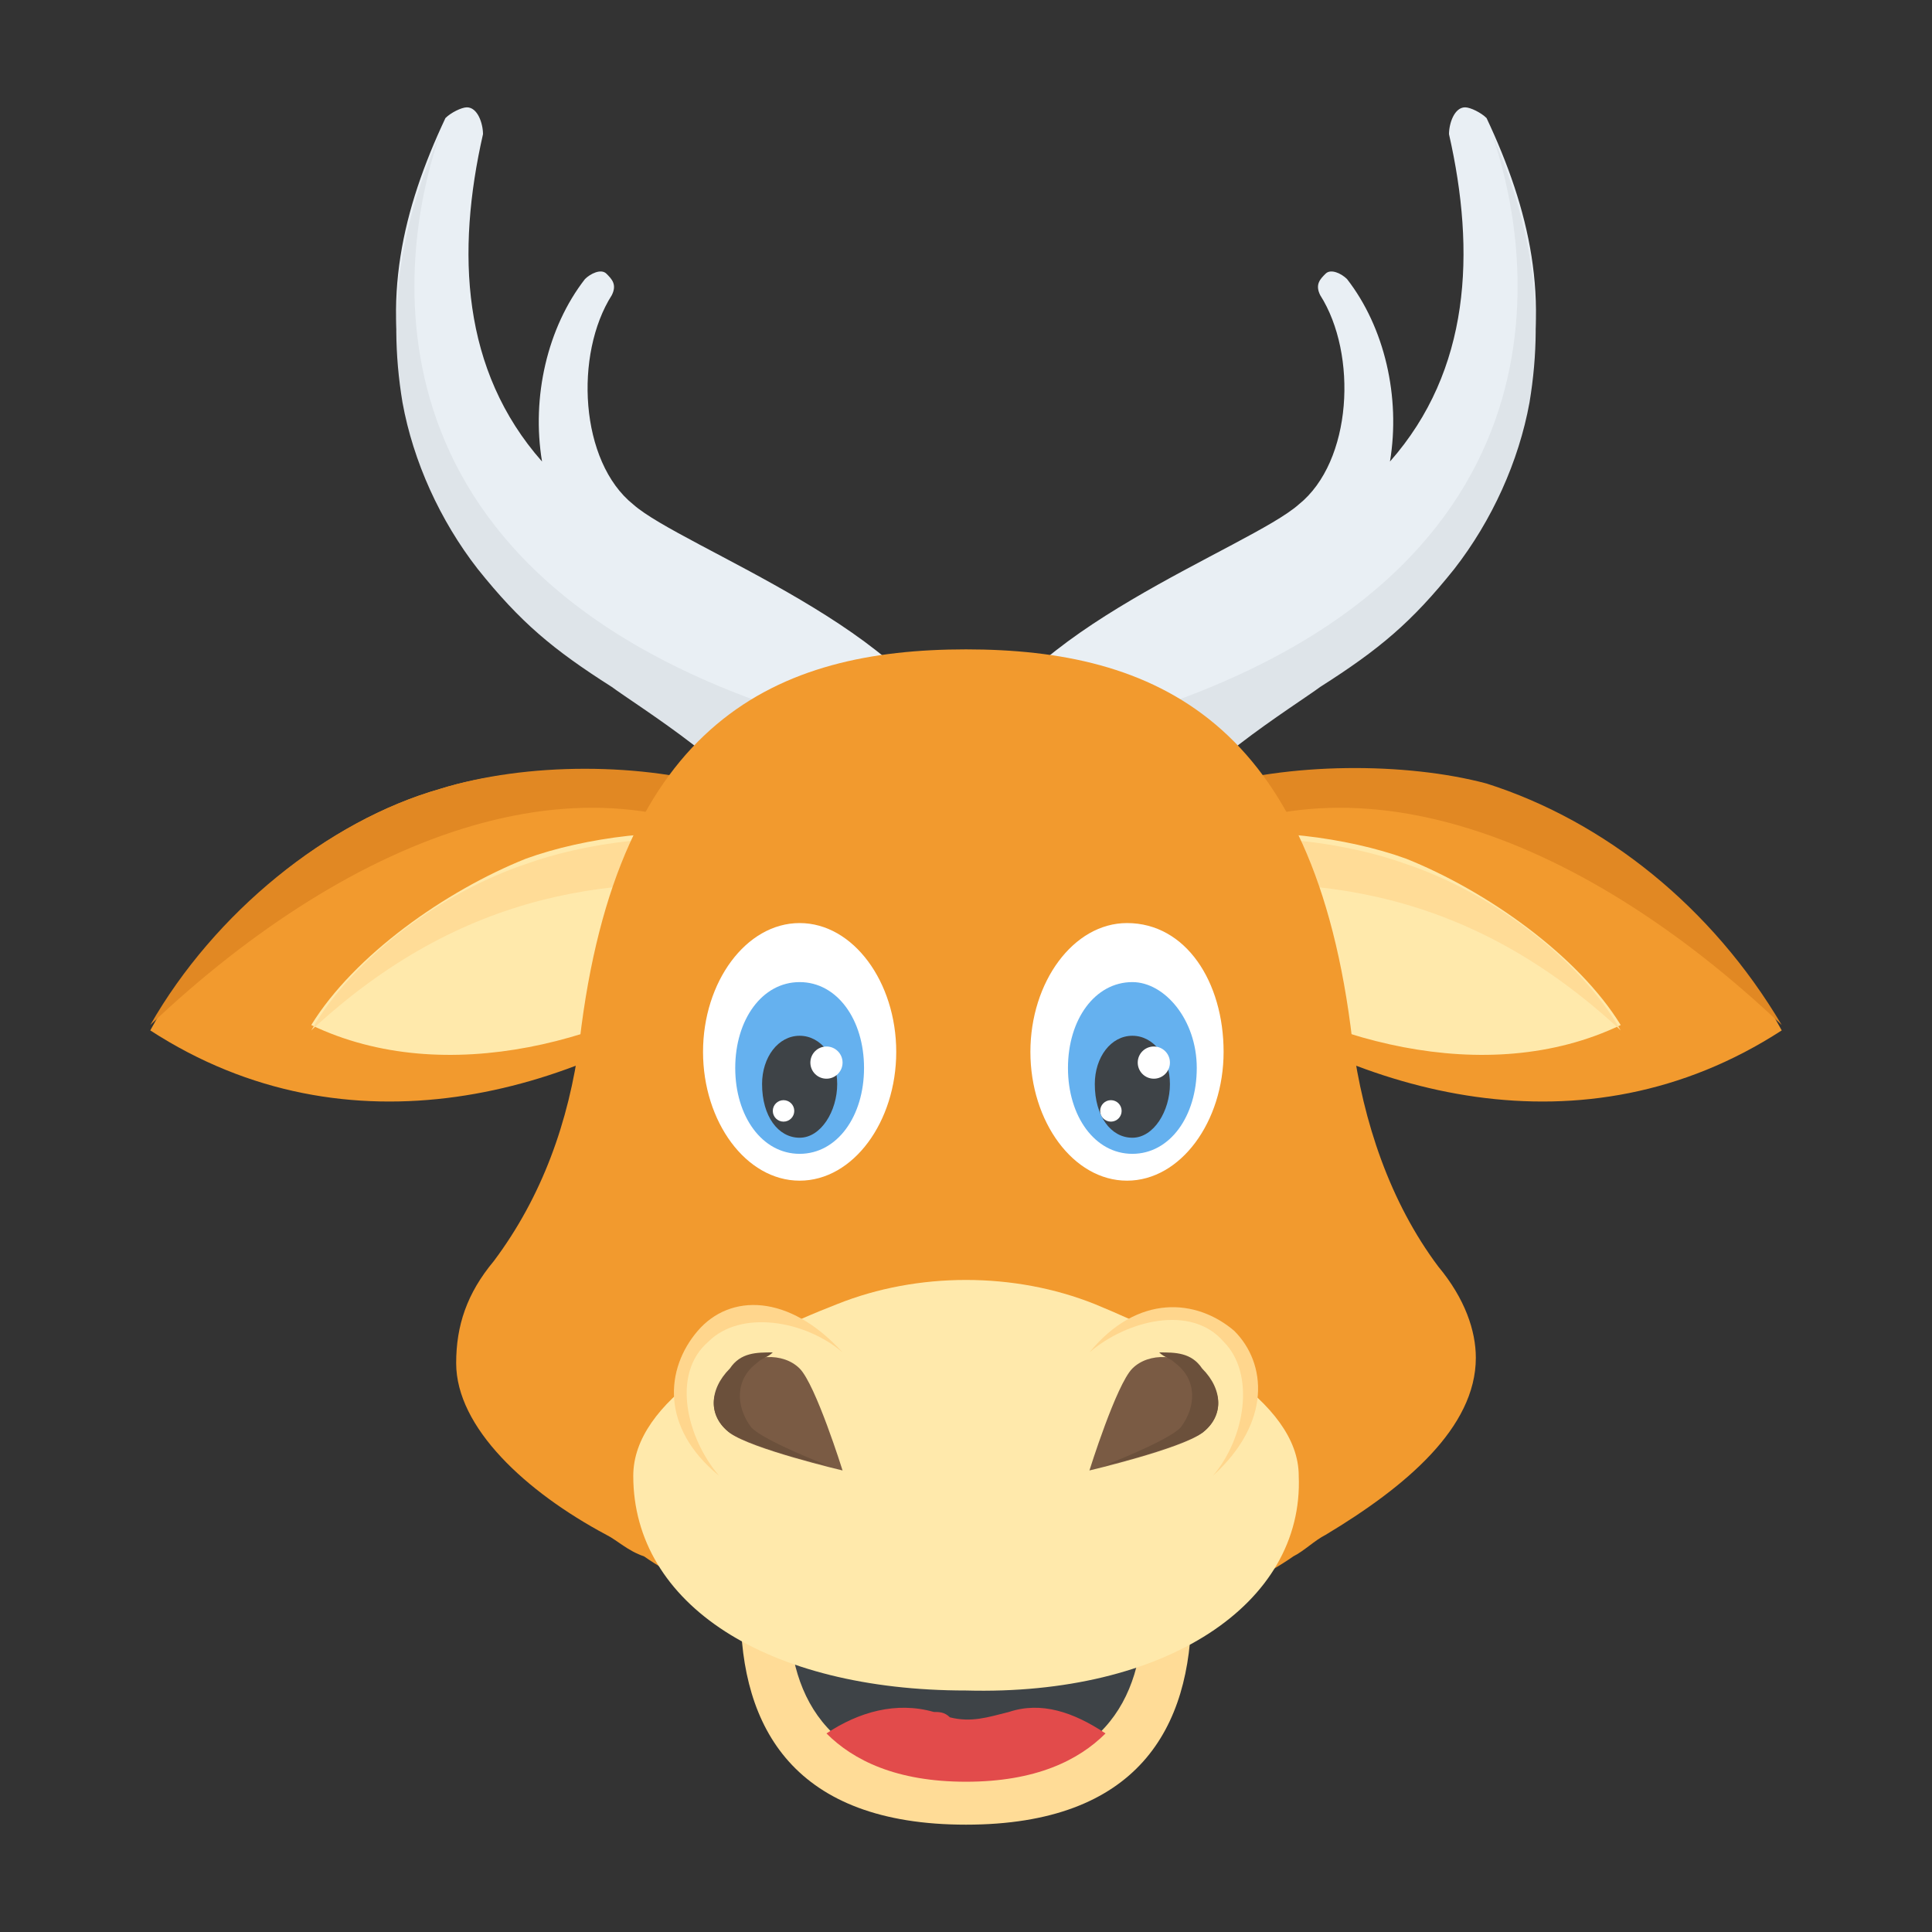 <?xml version="1.0" encoding="utf-8"?>
<!-- Generator: Adobe Illustrator 18.0.0, SVG Export Plug-In . SVG Version: 6.00 Build 0)  -->
<!DOCTYPE svg PUBLIC "-//W3C//DTD SVG 1.1//EN" "http://www.w3.org/Graphics/SVG/1.1/DTD/svg11.dtd">
<svg version="1.1" id="Layer_1" xmlns="http://www.w3.org/2000/svg" xmlns:xlink="http://www.w3.org/1999/xlink" x="0px" y="0px"
	 viewBox="0 0 36 36" enable-background="new 0 0 36 36" xml:space="preserve">
<rect x="0" y="0" width="36" height="36" fill="#333333" stroke="none"/>
<g>
	<g>
		<g>
			<g>
				<g>
					<path fill="#E9EFF4" d="M27.7,2.2C27.6,2.1,27.4,2,27.3,2c-0.2,0-0.3,0.3-0.3,0.5l0,0c0.5,2.2,0.4,4.4-1.1,6.1
						c0.2-1.2-0.1-2.5-0.8-3.4l0,0C25,5.1,24.8,5,24.7,5.1c-0.1,0.1-0.2,0.2-0.1,0.4c0.7,1.1,0.6,3.1-0.4,3.9
						c-0.9,0.8-5.4,2.4-6,4.6V16c0.3,0.5,0.8,1,1.4,1.1c1.1,0.2,2.2-0.5,2.4-1.6c0-0.1,0.1-0.5,0.1-0.5c-0.4-0.4,2-1.9,2.4-2.2
						c1.1-0.7,1.7-1.2,2.5-2.2c0.7-0.9,1.2-2,1.4-3.1C28.9,5.6,28.5,3.9,27.7,2.2z"/>
				</g>
			</g>
		</g>
	</g>
	<g>
		<g>
			<path fill="#DEE4E9" d="M21.5,13.2l0,3.4c0.3-0.3,0.5-0.6,0.6-1.1c0-0.1,0.1-0.5,0.1-0.5c-0.4-0.4,2-1.9,2.4-2.2
				c1.1-0.7,1.7-1.2,2.5-2.2c0.7-0.9,1.2-2,1.4-3.1c0.3-1.8,0-3.4-0.7-5C28.4,4.2,29.8,10.4,21.5,13.2z"/>
		</g>
	</g>
	<g>
		<g>
			<g>
				<g>
					<path fill="#E9EFF4" d="M8.3,2.2C8.4,2.1,8.6,2,8.7,2c0.2,0,0.3,0.3,0.3,0.5l0,0c-0.5,2.2-0.4,4.4,1.1,6.1
						c-0.2-1.2,0.1-2.5,0.8-3.4l0,0C11,5.1,11.2,5,11.3,5.1c0.1,0.1,0.2,0.2,0.1,0.4c-0.7,1.1-0.6,3.1,0.4,3.9
						c0.9,0.8,5.4,2.4,6,4.6V16c-0.3,0.5-0.8,1-1.4,1.1c-1.1,0.2-2.2-0.5-2.4-1.6c0-0.1-0.1-0.5-0.1-0.5c0.4-0.4-2-1.9-2.4-2.2
						c-1.1-0.7-1.7-1.2-2.5-2.2c-0.7-0.9-1.2-2-1.4-3.1C7.1,5.6,7.5,3.9,8.3,2.2z"/>
				</g>
			</g>
		</g>
	</g>
	<g>
		<g>
			<path fill="#DEE4E9" d="M14.5,13.2l0,3.4c-0.3-0.3-0.5-0.6-0.6-1.1c0-0.1-0.1-0.5-0.1-0.5c0.4-0.4-2-1.9-2.4-2.2
				c-1.1-0.7-1.7-1.2-2.5-2.2c-0.7-0.9-1.2-2-1.4-3.1c-0.3-1.8,0-3.4,0.7-5C7.6,4.2,6.2,10.4,14.5,13.2z"/>
		</g>
	</g>
	<g>
		<g>
			<g>
				<path fill="#F29A2E" d="M27.8,14.7c-1.6-0.5-3.8-0.4-5.3,0c-1.7,0.7-1.6,2-0.5,3.2c0.1,0.1,0.3,0.3,0.4,0.4
					c2.9,2.1,7.1,3.3,10.8,0.9C32,17,29.9,15.3,27.8,14.7z"/>
			</g>
		</g>
	</g>
	<g>
		<g>
			<g>
				<path fill="#FFE9AB" d="M30.2,19.1c-2.5,1.2-5.7,0.3-7.8-1.2c-0.1-0.1-0.2-0.2-0.3-0.3c-0.9-0.8-1-1.7,0.3-2
					c1.1-0.2,2.7,0,3.8,0.4C27.7,16.6,29.4,17.8,30.2,19.1z"/>
			</g>
		</g>
	</g>
	<g>
		<g>
			<g>
				<path fill="#FFDC97" d="M30.2,19.2c-2.8-2.6-5.7-3-8.8-2.6c0-0.4,0.3-0.7,1-0.9c1.1-0.2,2.7,0,3.8,0.4
					C27.7,16.6,29.4,17.8,30.2,19.2z"/>
			</g>
		</g>
	</g>
	<g>
		<g>
			<g>
				<path fill="#E18823" d="M22.4,14.7c-1,0.4-1.4,1-1.3,1.6c0.1-0.1,0.2-0.1,0.4-0.2c3.4-2.3,7.9-0.6,11.7,3
					c-1.3-2.2-3.3-3.8-5.5-4.5C26.2,14.2,24,14.2,22.4,14.7z"/>
			</g>
		</g>
	</g>
	<g>
		<g>
			<g>
				<path fill="#F29A2E" d="M8.2,14.7c1.6-0.5,3.8-0.4,5.3,0c1.7,0.7,1.6,2,0.5,3.2c-0.1,0.1-0.3,0.3-0.4,0.4
					c-2.9,2.1-7.1,3.3-10.8,0.9C4,17,6.1,15.3,8.2,14.7z"/>
			</g>
		</g>
	</g>
	<g>
		<g>
			<g>
				<path fill="#FFE9AB" d="M5.8,19.1c2.5,1.2,5.7,0.3,7.8-1.2c0.1-0.1,0.2-0.2,0.3-0.3c0.9-0.8,1-1.7-0.3-2c-1.1-0.2-2.7,0-3.8,0.4
					C8.3,16.6,6.6,17.8,5.8,19.1z"/>
			</g>
		</g>
	</g>
	<g>
		<g>
			<g>
				<path fill="#FFDC97" d="M5.8,19.2c2.8-2.6,5.7-3,8.8-2.6c0-0.4-0.3-0.7-1-0.9c-1.1-0.2-2.7,0-3.8,0.4
					C8.3,16.6,6.6,17.8,5.8,19.2z"/>
			</g>
		</g>
	</g>
	<g>
		<g>
			<g>
				<path fill="#E18823" d="M13.6,14.7c1,0.4,1.4,1,1.3,1.6c-0.1-0.1-0.2-0.1-0.4-0.2c-3.4-2.3-7.9-0.6-11.7,3
					C4,17,6.1,15.3,8.2,14.7C9.8,14.2,12,14.2,13.6,14.7z"/>
			</g>
		</g>
	</g>
	<g>
		<g>
			<path fill="#F29A2E" d="M26.8,23.6c-0.9-1.2-1.4-2.7-1.6-4.2c-0.7-6-3.7-7.3-7.2-7.3c-3.5,0-6.5,1.3-7.2,7.3
				c-0.2,1.5-0.7,2.9-1.6,4.1c-0.5,0.6-0.7,1.2-0.7,1.9c0,1.2,1.3,2.4,2.8,3.2c0.2,0.1,0.4,0.3,0.7,0.4c1,0.7,2.2,1,3.4,1h5.3
				c1.2,0,2.4-0.3,3.4-1c0.2-0.1,0.4-0.3,0.6-0.4c1.5-0.9,2.8-2,2.8-3.3C27.5,24.8,27.3,24.2,26.8,23.6z"/>
		</g>
	</g>
	<g>
		<g>
			<g>
				<path fill="#FFDC97" d="M22.2,30c0,2.2-1,4-4.2,4c-3.2,0-4.2-1.8-4.2-4c0-2.2,1.9-4,4.2-4C20.3,26.1,22.2,27.8,22.2,30z"/>
			</g>
		</g>
	</g>
	<g>
		<g>
			<path fill="#3E4347" d="M21.3,30c0,1.7-0.8,3.1-3.3,3.1c-2.5,0-3.3-1.4-3.3-3.1c0-1.8,1.5-3.2,3.3-3.2
				C19.8,26.9,21.3,28.3,21.3,30z"/>
		</g>
	</g>
	<g>
		<g>
			<path fill="#FFE9AB" d="M24.2,27.5c0.1,2.4-2.5,4.1-6.2,4c-3.7,0-6.2-1.6-6.2-4c0-1.4,2-2.5,3.8-3.2c1.5-0.6,3.3-0.6,4.8,0
				C22.1,25,24.2,26.1,24.2,27.5z"/>
		</g>
	</g>
	<g>
		<g>
			<g>
				<path fill="#E24B4B" d="M20.6,32.3c-0.5,0.5-1.3,0.9-2.6,0.9c-1.3,0-2.1-0.4-2.6-0.9c0.6-0.4,1.3-0.6,2-0.4c0.1,0,0.2,0,0.3,0.1
					c0.4,0.1,0.7,0,1.1-0.1C19.4,31.7,20,31.9,20.6,32.3z"/>
			</g>
		</g>
	</g>
	<g>
		<g>
			<path fill="#FFE9AB" d="M22.6,27.5c-0.6,0.6-3.3,1-3.3,1s0.4-2.7,1-3.3c0.8-0.8,1.9-0.9,2.6-0.3C23.5,25.5,23.4,26.6,22.6,27.5z"
				/>
		</g>
	</g>
	<g>
		<g>
			<path fill="#7A5B44" d="M22.4,26.7c-0.4,0.3-2.1,0.7-2.1,0.7s0.5-1.6,0.8-1.9c0.3-0.3,0.9-0.3,1.3,0.1
				C22.8,25.9,22.8,26.4,22.4,26.7z"/>
		</g>
	</g>
	<g>
		<g>
			<path fill="#6B503B" d="M22.4,26.7c-0.3,0.2-1.3,0.5-1.8,0.6c0.5-0.2,1.2-0.5,1.4-0.7c0.3-0.4,0.3-0.9-0.1-1.2
				c-0.1-0.1-0.2-0.1-0.3-0.2c0.3,0,0.6,0,0.8,0.3C22.8,25.9,22.8,26.4,22.4,26.7z"/>
		</g>
	</g>
	<g>
		<g>
			<path fill="#FFD68D" d="M20.3,25.2c0.9-1.1,2-1,2.7-0.4c0.6,0.6,0.7,1.7-0.4,2.7c0.6-0.7,0.8-1.9,0.2-2.5
				C22.2,24.3,21,24.6,20.3,25.2z"/>
		</g>
	</g>
	<g>
		<g>
			<path fill="#FFE9AB" d="M13.4,27.5c0.6,0.6,3.3,1,3.3,1s-0.4-2.7-1-3.3c-0.8-0.8-1.9-0.9-2.6-0.3C12.5,25.5,12.6,26.6,13.4,27.5z
				"/>
		</g>
	</g>
	<g>
		<g>
			<path fill="#7A5B44" d="M13.6,26.7c0.4,0.3,2.1,0.7,2.1,0.7s-0.5-1.6-0.8-1.9c-0.3-0.3-0.9-0.3-1.3,0.1
				C13.2,25.9,13.2,26.4,13.6,26.7z"/>
		</g>
	</g>
	<g>
		<g>
			<path fill="#6B503B" d="M13.6,26.7c0.3,0.2,1.3,0.5,1.8,0.6c-0.5-0.2-1.2-0.5-1.4-0.7c-0.3-0.4-0.3-0.9,0.1-1.2
				c0.1-0.1,0.2-0.1,0.3-0.2c-0.3,0-0.6,0-0.8,0.3C13.2,25.9,13.2,26.4,13.6,26.7z"/>
		</g>
	</g>
	<g>
		<g>
			<path fill="#FFD68D" d="M15.7,25.2c-0.7-0.6-1.9-0.8-2.5-0.2c-0.7,0.6-0.4,1.8,0.2,2.5c-1.1-0.9-1-2-0.4-2.7
				C13.6,24.1,14.7,24.1,15.7,25.2z"/>
		</g>
	</g>
	<g>
		<g>
			<g>
				<path fill="#FFFFFF" d="M16.7,19.6c0,1.3-0.8,2.4-1.8,2.4c-1,0-1.8-1.1-1.8-2.4c0-1.3,0.8-2.4,1.8-2.4
					C15.9,17.2,16.7,18.3,16.7,19.6z"/>
			</g>
		</g>
	</g>
	<g>
		<g>
			<g>
				<g>
					<path fill="#65B1EF" d="M16.1,19.9c0,0.9-0.5,1.6-1.2,1.6c-0.7,0-1.2-0.7-1.2-1.6c0-0.9,0.5-1.6,1.2-1.6
						C15.6,18.3,16.1,19,16.1,19.9z"/>
				</g>
			</g>
		</g>
		<g>
			<g>
				<g>
					<path fill="#3E4347" d="M15.6,20.2c0,0.5-0.3,1-0.7,1c-0.4,0-0.7-0.4-0.7-1c0-0.5,0.3-0.9,0.7-0.9
						C15.3,19.3,15.6,19.7,15.6,20.2z"/>
				</g>
			</g>
		</g>
		<g>
			<g>
				<circle fill="#FFFFFF" cx="14.6" cy="20.7" r="0.2"/>
			</g>
		</g>
		<g>
			<g>
				<g>
					<circle fill="#FFFFFF" cx="15.4" cy="19.8" r="0.3"/>
				</g>
			</g>
		</g>
	</g>
	<g>
		<g>
			<g>
				<path fill="#FFFFFF" d="M22.8,19.6c0,1.3-0.8,2.4-1.8,2.4c-1,0-1.8-1.1-1.8-2.4c0-1.3,0.8-2.4,1.8-2.4
					C22.1,17.2,22.8,18.3,22.8,19.6z"/>
			</g>
		</g>
	</g>
	<g>
		<g>
			<g>
				<g>
					<path fill="#65B1EF" d="M22.3,19.9c0,0.9-0.5,1.6-1.2,1.6c-0.7,0-1.2-0.7-1.2-1.6c0-0.9,0.5-1.6,1.2-1.6
						C21.7,18.3,22.3,19,22.3,19.9z"/>
				</g>
			</g>
		</g>
		<g>
			<g>
				<g>
					<path fill="#3E4347" d="M21.8,20.2c0,0.5-0.3,1-0.7,1c-0.4,0-0.7-0.4-0.7-1c0-0.5,0.3-0.9,0.7-0.9
						C21.5,19.3,21.8,19.7,21.8,20.2z"/>
				</g>
			</g>
		</g>
		<g>
			<g>
				<circle fill="#FFFFFF" cx="20.7" cy="20.7" r="0.2"/>
			</g>
		</g>
		<g>
			<g>
				<g>
					<circle fill="#FFFFFF" cx="21.5" cy="19.8" r="0.3"/>
				</g>
			</g>
		</g>
	</g>
</g>
</svg>
